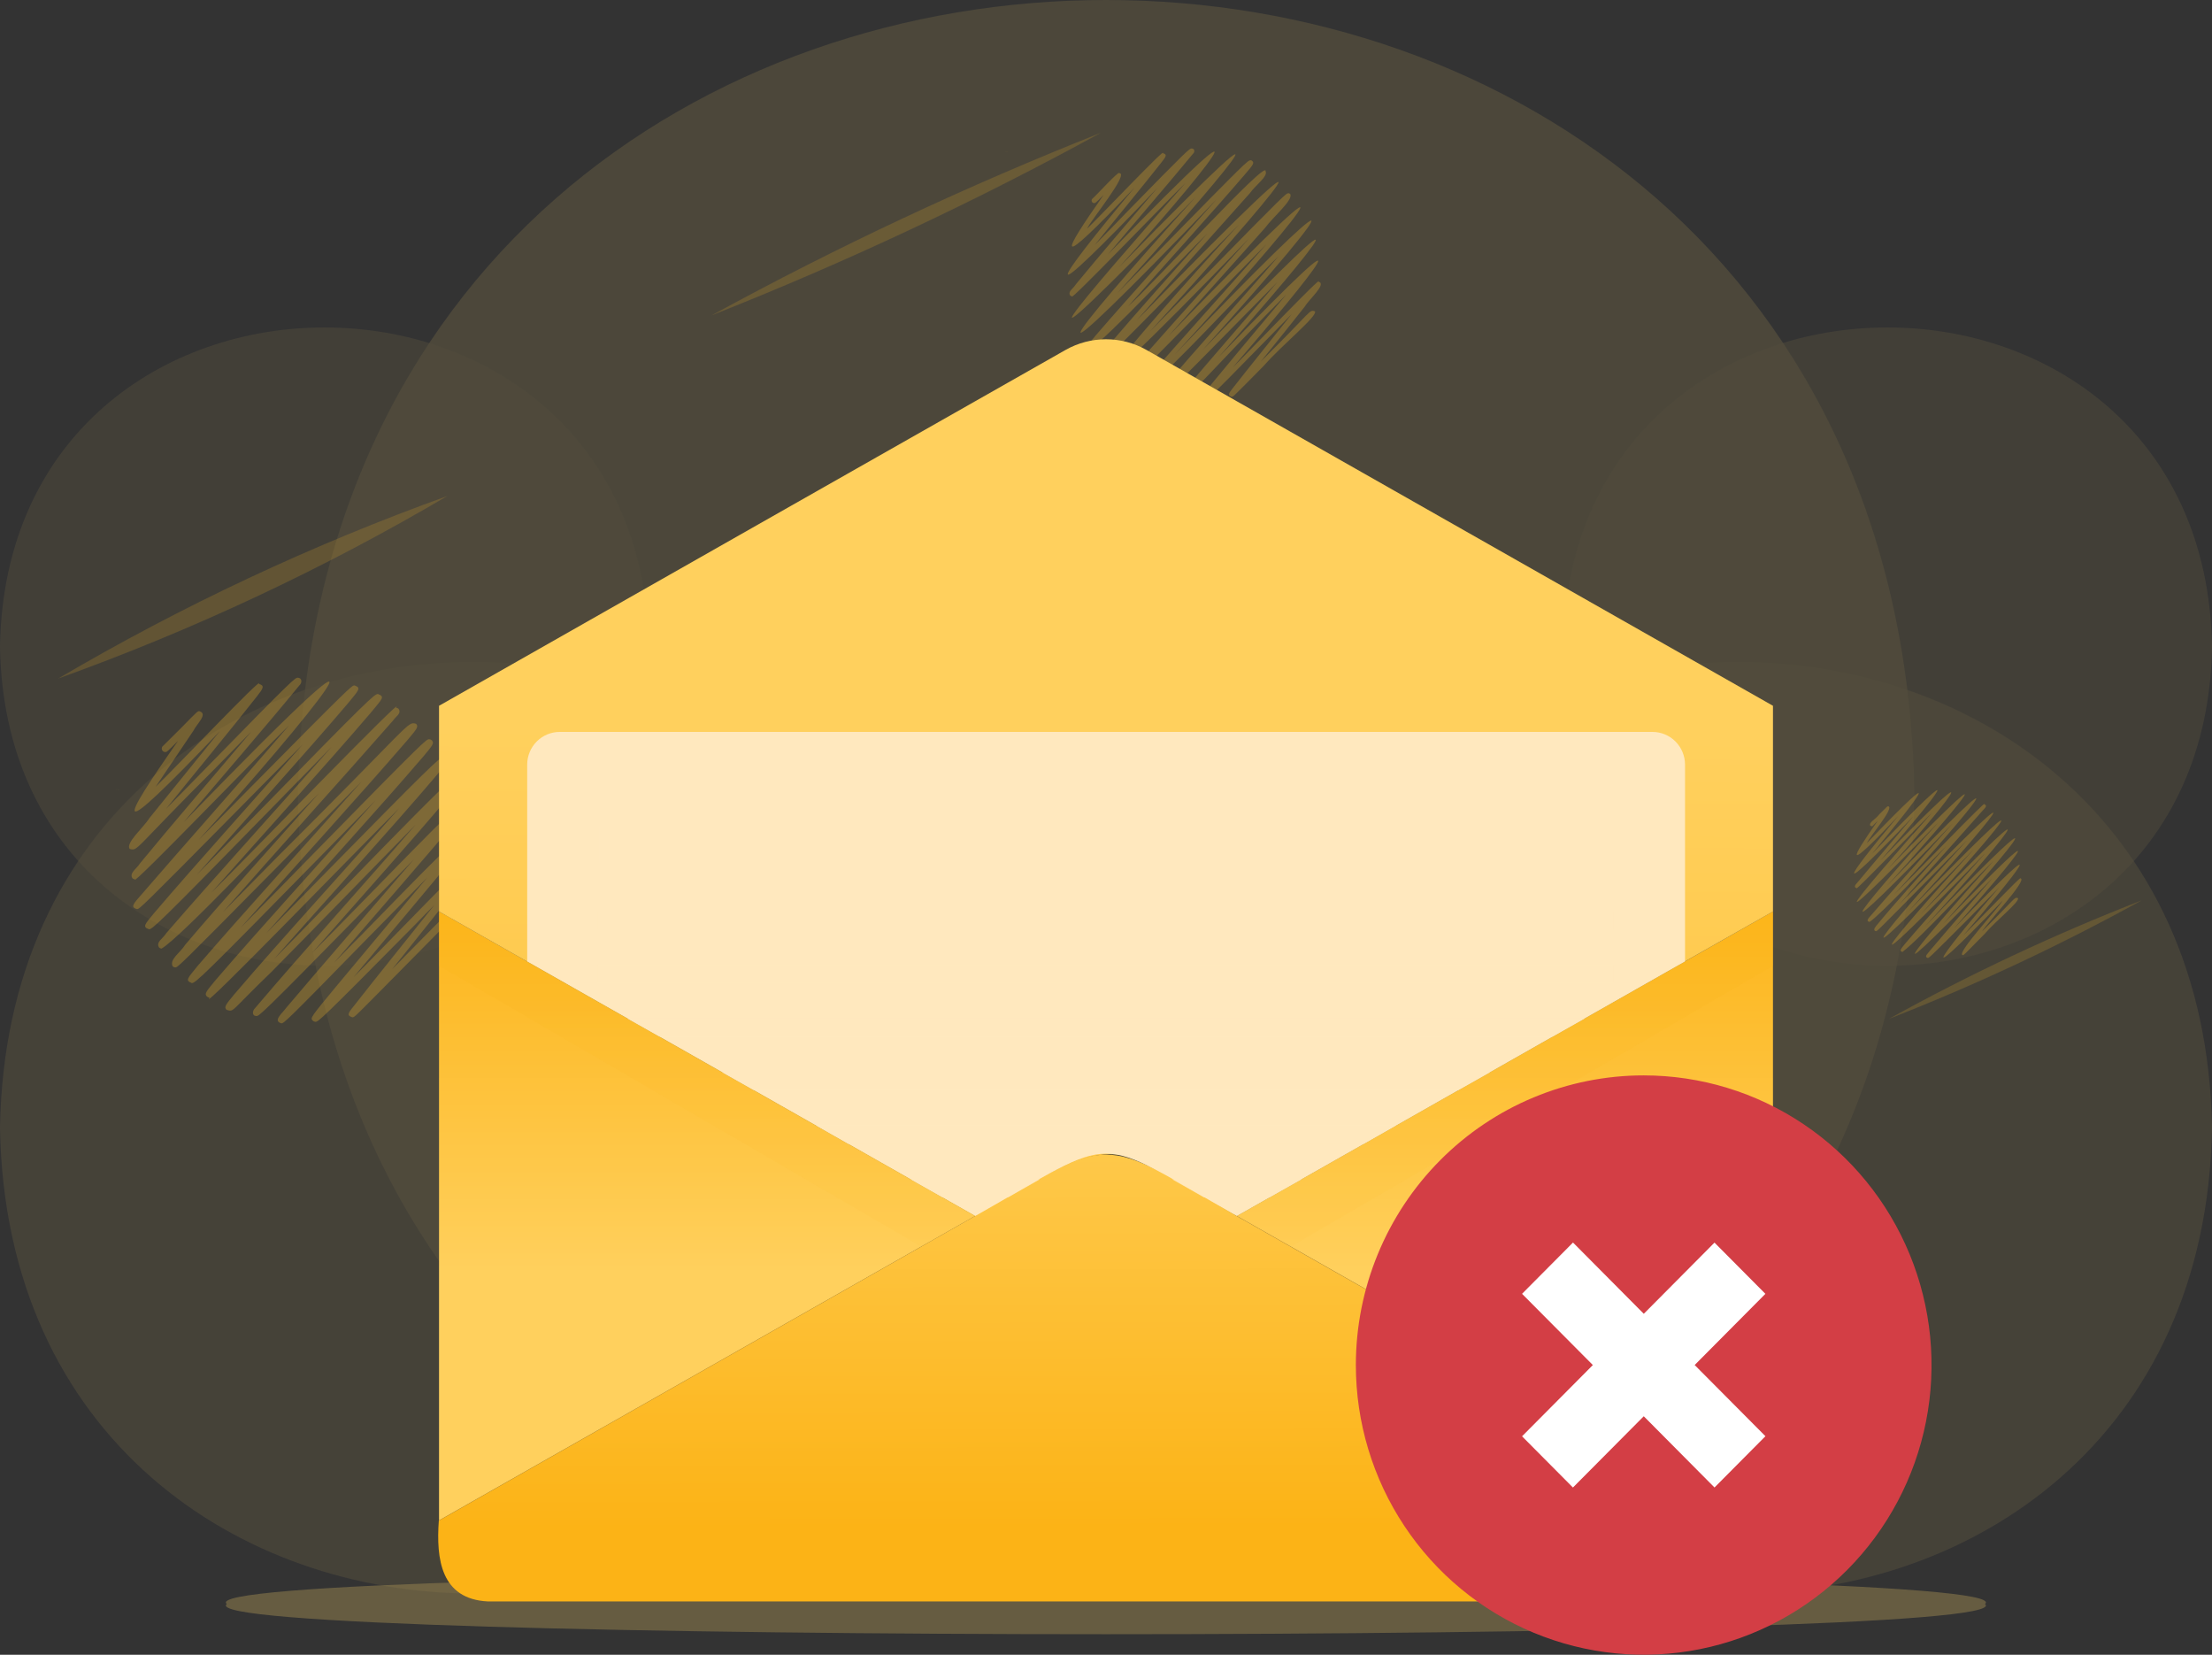 <svg width="472" height="353" viewBox="0 0 472 353" fill="none" xmlns="http://www.w3.org/2000/svg">
<rect x="0" y="0" width="472" height="353" fill="#333333" stroke="none"/>
<g clip-path="url(#clip0_56_541)">
<g opacity="0.5">
<path opacity="0.5" d="M423.569 342.176C433.654 350.769 38.345 350.769 48.386 342.176C38.345 333.582 433.658 333.582 423.569 342.176Z" fill="#FFD86D"/>
<g opacity="0.3">
<path opacity="0.8" d="M408.53 169.577C404.669 395.702 67.38 395.653 63.56 169.577C67.376 -56.549 404.711 -56.503 408.53 169.577Z" fill="#FFD86D"/>
<path opacity="0.6" d="M202.13 240.564C199.859 373.076 2.226 373.031 0 240.564C2.271 108.051 199.904 108.096 202.13 240.564Z" fill="#FFD86D"/>
<path opacity="0.6" d="M269.87 240.564C272.142 373.076 469.774 373.031 472 240.564C469.729 108.051 272.096 108.096 269.87 240.564Z" fill="#FFD86D"/>
<path opacity="0.5" d="M333.521 137.945C335.066 228.724 470.504 228.724 472 137.945C470.456 47.165 335.021 47.165 333.521 137.945Z" fill="#FFD86D"/>
<path opacity="0.5" d="M138.479 137.945C136.934 228.724 1.545 228.679 0 137.945C1.545 47.165 136.934 47.165 138.479 137.945Z" fill="#FFD86D"/>
</g>
</g>
<g opacity="0.8">
<g opacity="0.5">
<g opacity="0.8">
<path d="M60.017 218.303C58.154 217.755 60.244 216.155 61.016 215.058C68.921 205.69 79.64 193.437 88.275 183.381C85.142 186.581 81.642 190.101 78.326 193.483C55.518 216.749 55.291 216.749 54.701 216.749C53.702 216.703 53.838 215.606 54.428 215.057C64.424 203.264 78.144 188.135 88.684 175.93C79.46 185.299 66.695 198.465 57.927 207.333C48.977 215.926 50.021 215.926 48.341 215.423C47.75 214.829 48.159 214.326 49.976 212.132C59.971 200.384 74.328 184.798 85.141 172.456C76.326 181.186 42.025 216.703 44.706 212.82C44.502 212.813 44.309 212.732 44.161 212.592C43.57 211.997 43.934 211.586 45.933 209.164C55.746 197.737 69.422 182.789 80.144 170.726C76.645 174.291 72.784 178.222 69.058 182.016C43.161 208.436 41.708 209.716 40.935 209.716C39.435 209.168 40.026 208.711 42.207 206.013C52.248 194.358 66.241 179.045 77.145 166.749C71.966 171.959 65.787 178.219 60.244 183.844C37.982 206.379 37.937 206.379 37.391 206.379C37.188 206.372 36.994 206.291 36.846 206.151C36.074 204.689 38.481 203.226 39.527 201.534C47.75 191.844 58.608 179.819 68.013 169.263C60.561 176.531 38.799 199.798 34.483 202.361C34.28 202.353 34.087 202.272 33.939 202.132C33.212 200.944 34.757 200.258 35.483 199.067C45.569 187.366 60.017 171.55 70.739 159.346C66.514 163.642 61.514 168.762 56.791 173.607C33.757 197.186 32.484 198.236 31.806 198.236C30.307 197.734 30.898 197.186 32.942 194.717C42.074 184.02 54.659 170.125 64.609 158.789C60.702 162.72 56.249 167.2 52.024 171.496C29.853 193.939 29.762 193.939 29.216 193.939C27.989 193.573 28.217 193.071 29.671 191.425C39.121 180.455 52.024 166.011 61.697 154.721C56.927 159.291 27.713 189.643 28.8 187.586C28.597 187.579 28.404 187.497 28.256 187.357C27.529 186.215 29.164 185.343 29.891 184.158C36.751 175.793 45.883 165.234 53.607 156.092C51.108 158.652 48.428 161.345 45.975 163.863C28.165 181.598 29.526 181.55 27.666 181.095C26.757 179.815 30.528 176.661 31.891 174.513C36.068 169.303 42.247 161.76 46.929 155.951C22.716 181.416 25.806 175.473 37.985 158.058C35.623 160.435 35.577 160.435 35.26 160.435C35.099 160.436 34.943 160.384 34.814 160.289C34.686 160.193 34.591 160.058 34.545 159.903C34.499 159.749 34.504 159.584 34.559 159.432C34.614 159.281 34.716 159.152 34.851 159.064C35.214 158.744 37.167 156.733 38.667 155.27C42.165 151.704 42.165 151.704 42.528 151.704C44.482 152.299 41.983 154.401 41.256 155.907C39.03 159.244 35.668 164.181 33.215 167.837C36.713 164.546 56.431 143.748 55.249 145.897C56.522 146.263 56.206 146.811 54.795 148.593C49.161 155.773 41.574 164.912 35.395 172.591C38.303 169.665 41.661 166.191 44.891 162.9C62.788 144.573 62.969 144.573 63.56 144.573C64.518 144.619 64.469 145.716 63.878 146.219C56.655 155.04 47.159 165.965 39.208 175.381C93.5 119.343 64.787 154.492 42.388 179.175C45.159 176.386 48.113 173.415 50.929 170.536C74.963 146.218 75.054 146.218 75.645 146.218C77.145 146.72 76.508 147.269 74.464 149.783C65.152 160.753 52.157 175.061 42.025 186.58C46.203 182.377 51.067 177.347 55.701 172.639C78.69 149.099 79.916 148.047 80.643 148.047C82.188 148.641 81.643 148.961 79.098 152.069C69.33 163.497 55.882 178.261 45.115 190.42C51.021 184.66 87.14 147.27 84.504 150.973C84.708 150.98 84.901 151.062 85.049 151.202C85.731 152.252 84.458 152.801 83.868 153.716C73.101 166.011 58.789 181.782 47.568 194.58C51.067 191.015 55.11 186.947 59.108 182.879C88.23 153.853 86.87 153.897 88.776 154.402C89.367 154.996 89.003 155.453 86.913 157.922C76.691 169.761 62.425 185.393 51.385 197.872C56.428 192.798 62.471 186.628 67.877 181.097C90.82 157.693 90.957 157.693 91.593 157.693C91.796 157.7 91.99 157.782 92.138 157.922C92.729 158.516 92.32 159.019 90.275 161.442C80.643 172.685 67.422 187.127 56.791 199.105C60.063 195.768 63.652 192.157 67.061 188.637C92.457 162.766 93.778 161.623 94.456 161.623C96.001 162.171 95.32 162.766 93.139 165.417C83.234 177.073 69.332 192.248 58.564 204.499C68.014 195.083 99.453 162.126 97.64 165.462C97.843 165.47 98.037 165.551 98.184 165.691C98.775 166.285 98.502 166.696 96.049 169.622C87.553 179.724 76.331 192.203 66.654 203.219C77.785 192.111 99.866 168.89 98.956 171.085C100.001 171.222 99.865 172.182 99.184 172.867C91.003 182.74 80.374 194.762 71.335 205.321C73.336 203.307 75.378 201.161 77.427 199.15C99.144 176.843 101.233 174.924 100.054 178.9C92.876 187.813 83.335 198.967 75.475 208.428C79.745 204.268 102.007 181.002 100.417 183.516C100.62 183.523 100.814 183.605 100.962 183.745C101.643 184.75 100.371 185.436 99.826 186.441C95.146 192.475 89.059 200.013 83.697 206.737C98.508 191.698 99.826 190.101 99.417 193.206C98.099 194.169 90.467 201.982 84.47 208.061C75.61 217.02 75.656 217.02 75.201 217.02C74.02 216.654 74.157 216.244 75.474 214.643C80.472 208.244 87.15 200.017 92.647 193.114C91.284 194.485 89.876 195.903 88.469 197.365C68.115 217.98 67.888 217.98 67.298 217.98C67.095 217.973 66.901 217.892 66.753 217.752C66.162 217.157 66.162 217.157 72.069 210.026C77.43 203.581 85.244 194.302 91.151 187.217C87.289 191.149 82.7 195.81 78.566 200.016C60.711 218.3 60.574 218.3 60.029 218.3L60.017 218.303ZM88.185 202.442C88.274 202.529 88.383 202.592 88.503 202.625C88.388 202.582 88.28 202.52 88.185 202.442ZM24.988 168.389C25.189 168.405 25.38 168.485 25.532 168.618C25.424 168.502 25.281 168.425 25.124 168.4C24.968 168.375 24.808 168.404 24.669 168.481C24.759 168.409 24.874 168.376 24.988 168.389Z" fill="#DEA629"/>
</g>
<g opacity="0.8">
<path d="M251.834 85.837C250.471 85.425 252.015 84.237 252.56 83.459C258.375 76.557 266.236 67.598 272.551 60.193C270.234 62.524 267.689 65.13 265.24 67.598C248.476 84.647 248.339 84.647 247.885 84.647C247.158 84.602 247.249 83.779 247.658 83.413C254.968 74.728 265.058 63.667 272.782 54.708C265.24 61.975 250.111 78.751 243.568 83.824C242.478 83.458 242.932 83.001 244.387 81.265C251.746 72.672 262.241 61.198 270.192 52.148C263.741 58.548 238.571 84.647 240.524 81.769C240.446 81.773 240.369 81.758 240.298 81.726C240.227 81.695 240.164 81.646 240.115 81.585C239.388 80.443 243.659 76.877 245.25 74.683C251.202 67.918 260.106 58.091 266.513 50.867C218.125 100.828 238.89 75.642 264.332 47.942C260.515 51.781 255.972 56.353 251.928 60.512C235.618 77.061 235.572 77.061 235.164 77.061C235.087 77.06 235.011 77.044 234.94 77.012C234.87 76.981 234.807 76.935 234.755 76.877C234.21 75.735 235.936 74.776 236.709 73.495C242.751 66.41 250.702 57.543 257.608 49.817C252.155 55.166 236.163 72.215 232.983 74.09C231.575 73.678 233.165 72.49 233.71 71.667C241.115 63.074 251.701 51.464 259.607 42.504C217.672 86.065 225.623 74.55 255.064 42.092C211.312 86.934 230.348 64.582 252.928 39.076C249.43 42.413 227.986 64.719 228.758 63.21C228.681 63.21 228.605 63.194 228.534 63.162C228.464 63.131 228.401 63.085 228.349 63.027C227.804 62.159 229.03 61.564 229.53 60.697C234.573 54.568 241.252 46.801 246.93 40.127C220.307 68.01 224.259 61.291 242.069 40.04C224.35 58.69 226.578 54.301 235.481 41.594C233.754 43.331 233.709 43.331 233.479 43.331C233.362 43.332 233.247 43.296 233.152 43.226C233.057 43.157 232.987 43.059 232.951 42.947C232.916 42.834 232.917 42.713 232.955 42.601C232.993 42.49 233.065 42.393 233.162 42.326C233.706 41.914 238.75 36.383 238.795 36.932C241.158 36.845 232.616 47.126 231.98 48.771C234.524 46.348 249.017 31.084 248.154 32.681C249.111 32.955 248.835 33.367 247.836 34.647C243.702 39.901 238.113 46.623 233.616 52.246C235.752 50.098 238.25 47.538 240.567 45.115C253.692 31.671 253.833 31.671 254.287 31.671C255.014 31.716 254.968 32.494 254.514 32.859C249.198 39.304 242.243 47.349 236.432 54.251C276.049 13.341 255.242 38.938 238.749 57.039C283.727 10.919 257.694 41.361 238.476 62.478C241.522 59.37 245.11 55.714 248.517 52.239C265.418 34.961 266.281 34.184 266.826 34.184C266.904 34.18 266.981 34.194 267.052 34.226C267.123 34.258 267.186 34.306 267.235 34.367C267.644 34.778 267.462 35.098 265.69 37.155C258.512 45.519 248.653 56.353 240.748 65.312C246.245 60.421 270.416 33.818 270.052 36.515C270.643 37.612 267.735 39.667 266.69 41.223C259.648 49.13 249.88 60.009 242.565 68.328C292.314 17.271 271.505 42.137 245.382 70.705C249.062 67.003 253.515 62.432 257.513 58.41C274.323 41.223 274.459 41.223 274.913 41.223C274.991 41.219 275.069 41.233 275.14 41.265C275.211 41.297 275.273 41.345 275.322 41.406C276.004 42.64 271.642 46.297 269.961 48.586C264.191 55.122 255.696 64.538 249.38 71.623C297.448 22.028 274.232 49.957 250.698 75.6C287.772 36.93 289.179 38.484 256.65 74.637C294.087 35.921 282.092 51.233 260.057 76.145C295.176 39.761 279.82 58.913 263.055 78.385C266.188 75.321 282.5 58.273 281.364 60.101C283.181 60.558 279.32 63.85 278.456 65.355C275.866 68.646 272.095 73.354 269.052 77.103C280.274 66.04 279.274 66.04 280.592 66.406C281.183 67.457 273.686 73.445 269.643 78.062C263.146 84.644 263.146 84.644 262.828 84.644C262.751 84.644 262.675 84.627 262.604 84.596C262.534 84.564 262.471 84.518 262.419 84.461C262.055 84.095 262.192 83.913 263.01 82.861C266.69 78.153 271.597 72.12 275.595 67.046C264.419 78.336 257.058 86.198 256.971 85.421C256.893 85.425 256.816 85.41 256.744 85.378C256.673 85.347 256.611 85.298 256.562 85.238C256.107 84.826 256.107 84.826 260.469 79.57C264.377 74.816 270.147 68.005 274.463 62.84C271.6 65.72 268.238 69.144 265.238 72.256C252.335 85.828 252.244 85.828 251.835 85.828L251.834 85.837ZM261.058 57.313C261.123 57.376 261.201 57.422 261.286 57.451C261.192 57.405 261.147 57.36 261.057 57.314L261.058 57.313ZM214.672 32.31C214.819 32.314 214.962 32.361 215.082 32.448C214.997 32.369 214.891 32.319 214.777 32.303C214.663 32.287 214.547 32.307 214.445 32.36C214.521 32.348 214.596 32.332 214.67 32.311L214.672 32.31Z" fill="#DEA629"/>
</g>
<g opacity="0.8">
<path d="M411.348 204.361C410.439 204.087 411.484 203.31 411.847 202.761C415.709 198.19 420.934 192.203 425.163 187.312C395.225 218.12 412.487 197.962 425.344 183.701C420.347 188.546 410.261 199.699 405.945 203.082C405.218 202.853 405.536 202.534 406.49 201.345C411.351 195.631 418.347 187.997 423.618 182.009C394.132 212.452 400.856 203.401 421.164 181.186C389.312 214.097 402.856 197.596 419.71 179.266C417.166 181.825 414.167 184.843 411.443 187.63C400.584 198.646 400.539 198.646 400.312 198.646C399.721 198.559 399.903 198.052 400.312 197.549C404.674 192.246 410.216 186.213 415.259 180.545C411.624 184.111 400.993 195.447 398.903 196.68C397.945 196.406 398.99 195.63 399.402 195.081C404.309 189.367 411.351 181.642 416.622 175.7C388.953 204.451 394.133 196.863 413.624 175.426C384.73 205.046 397.222 190.327 412.215 173.412C409.899 175.651 395.632 190.461 396.178 189.456C395.221 189.182 396.314 188.359 396.723 187.811C400.085 183.743 404.537 178.578 408.263 174.144C390.683 192.564 393.224 188.131 405.036 174.098C393.315 186.485 394.767 183.514 400.675 175.103C399.312 176.383 399.676 176.383 399.085 176.154C398.721 175.423 400.175 174.828 400.993 173.731C402.72 171.994 402.72 171.994 402.902 171.994C404.356 172.268 398.858 178.576 398.359 179.856C416.487 160.977 409.035 170.623 399.449 182.141C421.348 159.376 413.942 169.022 401.312 183.513C427.481 156.452 413.805 173.365 402.856 185.341C432.433 154.989 415.442 174.921 402.674 188.952C433.16 157.32 421.938 171.445 404.174 190.825C407.082 187.991 424.664 169.754 423.392 171.582C424.256 171.81 423.438 172.496 423.075 172.907C417.804 178.896 410.853 186.574 405.356 192.837C438.158 159.148 424.574 175.512 407.218 194.436C436.068 164.542 430.298 172.722 409.853 195.031C441.52 162.349 426.345 180.678 410.717 197.682C435.25 172.084 436.159 173.181 414.67 197.042C439.339 171.491 431.525 181.592 416.941 198.047C440.111 174.004 430.071 186.62 418.943 199.556C421.031 197.542 431.891 186.159 431.119 187.398C432.845 187.535 423.849 197.088 422.938 198.687C430.389 191.332 429.753 191.332 430.617 191.602C430.844 192.516 426.164 196.127 423.347 199.373C419.031 203.761 419.031 203.761 418.85 203.761C417.078 203.716 426.528 193.614 427.345 192.106C405.038 215.189 417.123 200.288 426.573 189.318C424.665 191.238 422.439 193.52 420.44 195.58C411.671 204.356 411.625 204.356 411.353 204.356L411.348 204.361ZM452.282 199.379C452.328 199.425 452.369 199.467 452.419 199.467C452.377 199.47 452.328 199.425 452.282 199.379ZM421.433 182.787C421.53 182.795 421.623 182.825 421.706 182.874C421.657 182.814 421.587 182.776 421.511 182.767C421.434 182.759 421.357 182.781 421.297 182.829C421.315 182.812 421.337 182.799 421.361 182.792C421.385 182.785 421.409 182.783 421.433 182.787Z" fill="#DEA629"/>
</g>
</g>
<g opacity="0.5">
<path opacity="0.5" d="M12.403 144.756C38.83 129.217 66.632 116.18 95.454 105.812C69.033 121.361 41.229 134.399 12.403 144.756Z" fill="#DEA629"/>
<path opacity="0.5" d="M151.836 67.278C178.7 52.595 206.436 39.589 234.887 28.334C208.034 43.036 180.296 56.043 151.836 67.278Z" fill="#DEA629"/>
<path opacity="0.5" d="M403.079 217.344C420.473 207.713 438.489 199.268 457.008 192.066C439.604 201.678 421.589 210.122 403.079 217.344Z" fill="#DEA629"/>
</g>
</g>
<path d="M378.318 194.443V324.349C371.911 320.693 266.964 261.133 263.918 259.396L378.318 194.443Z" fill="url(#paint0_linear_56_541)"/>
<path d="M208.082 259.396C205.538 260.859 99.588 321.013 93.682 324.35V194.443L208.082 259.396Z" fill="url(#paint1_linear_56_541)"/>
<path d="M208.082 259.396C205.492 260.905 99.634 321.013 93.682 324.395V324.35C100.089 320.693 205.038 261.088 208.082 259.396Z" fill="url(#paint2_linear_56_541)"/>
<path d="M378.315 324.35C371.864 320.739 266.96 261.179 263.873 259.396H263.918C266.463 260.813 372.412 320.968 378.315 324.35Z" fill="url(#paint3_linear_56_541)"/>
<g opacity="0.2">
<path d="M378.319 194.443V206.053L275.459 265.933L263.919 259.396L378.319 194.443Z" fill="url(#paint4_linear_56_541)"/>
<path d="M208.082 259.396L196.542 265.933L93.682 206.053V194.443L208.082 259.396Z" fill="url(#paint5_linear_56_541)"/>
</g>
<path d="M378.319 150.562V194.443C367.914 200.293 276.822 252.128 263.919 259.396C263.874 259.484 244.61 248.426 244.61 248.472C233.388 240.793 217.714 254.825 208.083 259.442C194.816 251.9 104.678 200.659 93.683 194.443V150.562C107.222 142.836 217.263 80.397 227.392 74.638C230.022 73.154 232.986 72.375 236.001 72.375C239.017 72.375 241.981 73.154 244.611 74.638C254.337 80.169 365.37 143.202 378.319 150.562Z" fill="url(#paint6_linear_56_541)"/>
<path d="M378.318 324.395C378.863 332.577 378 341.125 367.868 341.627H104.086C94.091 341.125 93.045 332.623 93.636 324.395C100.088 320.738 204.992 261.177 208.078 259.396C237.792 241.935 234.248 241.98 263.87 259.396C266.508 260.904 372.366 320.967 378.318 324.395Z" fill="url(#paint7_linear_56_541)"/>
<path opacity="0.3" d="M208.082 259.396C208.082 259.442 196.633 265.933 196.587 265.979H196.542L208.082 259.396Z" fill="url(#paint8_linear_56_541)"/>
<path opacity="0.3" d="M275.458 265.933C275.413 265.933 263.918 259.442 263.918 259.396H263.963L275.458 265.933Z" fill="url(#paint9_linear_56_541)"/>
<path d="M359.554 163.086V205.093C328.251 222.875 295.176 241.661 263.92 259.396C232.662 241.661 239.295 241.71 208.129 259.396C176.871 241.661 143.796 222.828 112.493 205.093V163.086C112.502 161.239 113.239 159.47 114.542 158.168C115.845 156.866 117.607 156.136 119.444 156.138H352.602C354.438 156.136 356.201 156.865 357.504 158.168C358.807 159.47 359.544 161.238 359.554 163.086Z" fill="#FFE8BE"/>
<g opacity="0.8">
<path d="M208.037 176.434H127.985V184.159H208.037V176.434Z" fill="#FFE8BE"/>
<path d="M344.335 194.444H127.621V198.283H344.335V194.444Z" fill="#FFE8BE"/>
<path d="M344.335 205.871H127.621V209.71H344.335V205.871Z" fill="#FFE8BE"/>
<path d="M338.111 217.298L331.296 221.138H140.704L133.89 217.298H338.111Z" fill="#FFE8BE"/>
<path d="M317.984 228.726L311.168 232.566H160.833L154.017 228.726H317.984Z" fill="#FFE8BE"/>
<path d="M297.857 240.107L291.042 243.992H180.959L174.144 240.107H297.857Z" fill="#FFE8BE"/>
<path d="M194.271 251.581H221.893L215.124 255.42H201.086L194.271 251.581Z" fill="#FFE8BE"/>
<path d="M277.73 251.581L270.915 255.42H256.877L250.108 251.581H277.73Z" fill="#FFE8BE"/>
</g>
<path d="M351.312 348.202C382.313 348.202 407.445 322.917 407.445 291.726C407.445 260.536 382.313 235.251 351.312 235.251C320.31 235.251 295.179 260.536 295.179 291.726C295.179 322.917 320.31 348.202 351.312 348.202Z" fill="white"/>
<path d="M351.312 347.764C382.073 347.764 407.01 322.675 407.01 291.726C407.01 260.778 382.073 235.689 351.312 235.689C320.551 235.689 295.614 260.778 295.614 291.726C295.614 322.675 320.551 347.764 351.312 347.764Z" stroke="#707070"/>
<path fill-rule="evenodd" clip-rule="evenodd" d="M350.743 229.41C362.89 229.411 374.764 233.037 384.864 239.828C394.963 246.619 402.834 256.27 407.482 267.562C412.13 278.853 413.345 291.277 410.974 303.264C408.604 315.25 402.754 326.26 394.164 334.902C385.574 343.543 374.63 349.428 362.716 351.812C350.802 354.196 338.453 352.972 327.231 348.295C316.008 343.618 306.416 335.698 299.667 325.537C292.918 315.375 289.315 303.428 289.315 291.207C289.315 283.091 290.904 275.055 293.991 267.557C297.079 260.06 301.603 253.247 307.308 247.509C313.012 241.77 319.783 237.218 327.236 234.113C334.689 231.008 342.676 229.409 350.743 229.41ZM376.704 276.011L361.612 291.197L376.713 306.381L365.845 317.321L350.748 302.126L335.636 317.326L324.777 306.402L339.885 291.202L324.777 276.006L335.65 265.066L350.754 280.267L365.841 265.082L376.704 276.011Z" fill="#D33E45"/>
</g>
<defs>
<linearGradient id="paint0_linear_56_541" x1="321.118" y1="271.607" x2="321.118" y2="188.337" gradientUnits="userSpaceOnUse">
<stop stop-color="#FFD05D"/>
<stop offset="1" stop-color="#FCB316"/>
</linearGradient>
<linearGradient id="paint1_linear_56_541" x1="150.882" y1="271.608" x2="150.882" y2="188.337" gradientUnits="userSpaceOnUse">
<stop stop-color="#FFD05D"/>
<stop offset="1" stop-color="#FCB316"/>
</linearGradient>
<linearGradient id="paint2_linear_56_541" x1="150.882" y1="353.255" x2="150.882" y2="269.601" gradientUnits="userSpaceOnUse">
<stop stop-color="#FFD05D"/>
<stop offset="1" stop-color="#FCB430"/>
</linearGradient>
<linearGradient id="paint3_linear_56_541" x1="321.094" y1="353.254" x2="321.094" y2="269.594" gradientUnits="userSpaceOnUse">
<stop stop-color="#FFD05D"/>
<stop offset="1" stop-color="#FCB430"/>
</linearGradient>
<linearGradient id="paint4_linear_56_541" x1="321.119" y1="297.674" x2="321.119" y2="205.667" gradientUnits="userSpaceOnUse">
<stop stop-color="#FFD05D"/>
<stop offset="1" stop-color="#FCB316"/>
</linearGradient>
<linearGradient id="paint5_linear_56_541" x1="150.882" y1="297.674" x2="150.882" y2="205.667" gradientUnits="userSpaceOnUse">
<stop stop-color="#FFD05D"/>
<stop offset="1" stop-color="#FCB316"/>
</linearGradient>
<linearGradient id="paint6_linear_56_541" x1="236.286" y1="155.994" x2="233.458" y2="429.337" gradientUnits="userSpaceOnUse">
<stop stop-color="#FFD05D"/>
<stop offset="1" stop-color="#FCB316"/>
</linearGradient>
<linearGradient id="paint7_linear_56_541" x1="233.694" y1="215.627" x2="233.949" y2="325.81" gradientUnits="userSpaceOnUse">
<stop stop-color="#FFD05D"/>
<stop offset="1" stop-color="#FCB316"/>
</linearGradient>
<linearGradient id="paint8_linear_56_541" x1="202.312" y1="259.383" x2="202.312" y2="265.946" gradientUnits="userSpaceOnUse">
<stop stop-color="#FFD05D"/>
<stop offset="1" stop-color="#FCB316"/>
</linearGradient>
<linearGradient id="paint9_linear_56_541" x1="269.677" y1="259.383" x2="269.677" y2="265.946" gradientUnits="userSpaceOnUse">
<stop stop-color="#FFD05D"/>
<stop offset="1" stop-color="#FCB316"/>
</linearGradient>
<clipPath id="clip0_56_541">
<rect width="472" height="353" fill="white"/>
</clipPath>
</defs>
</svg>
